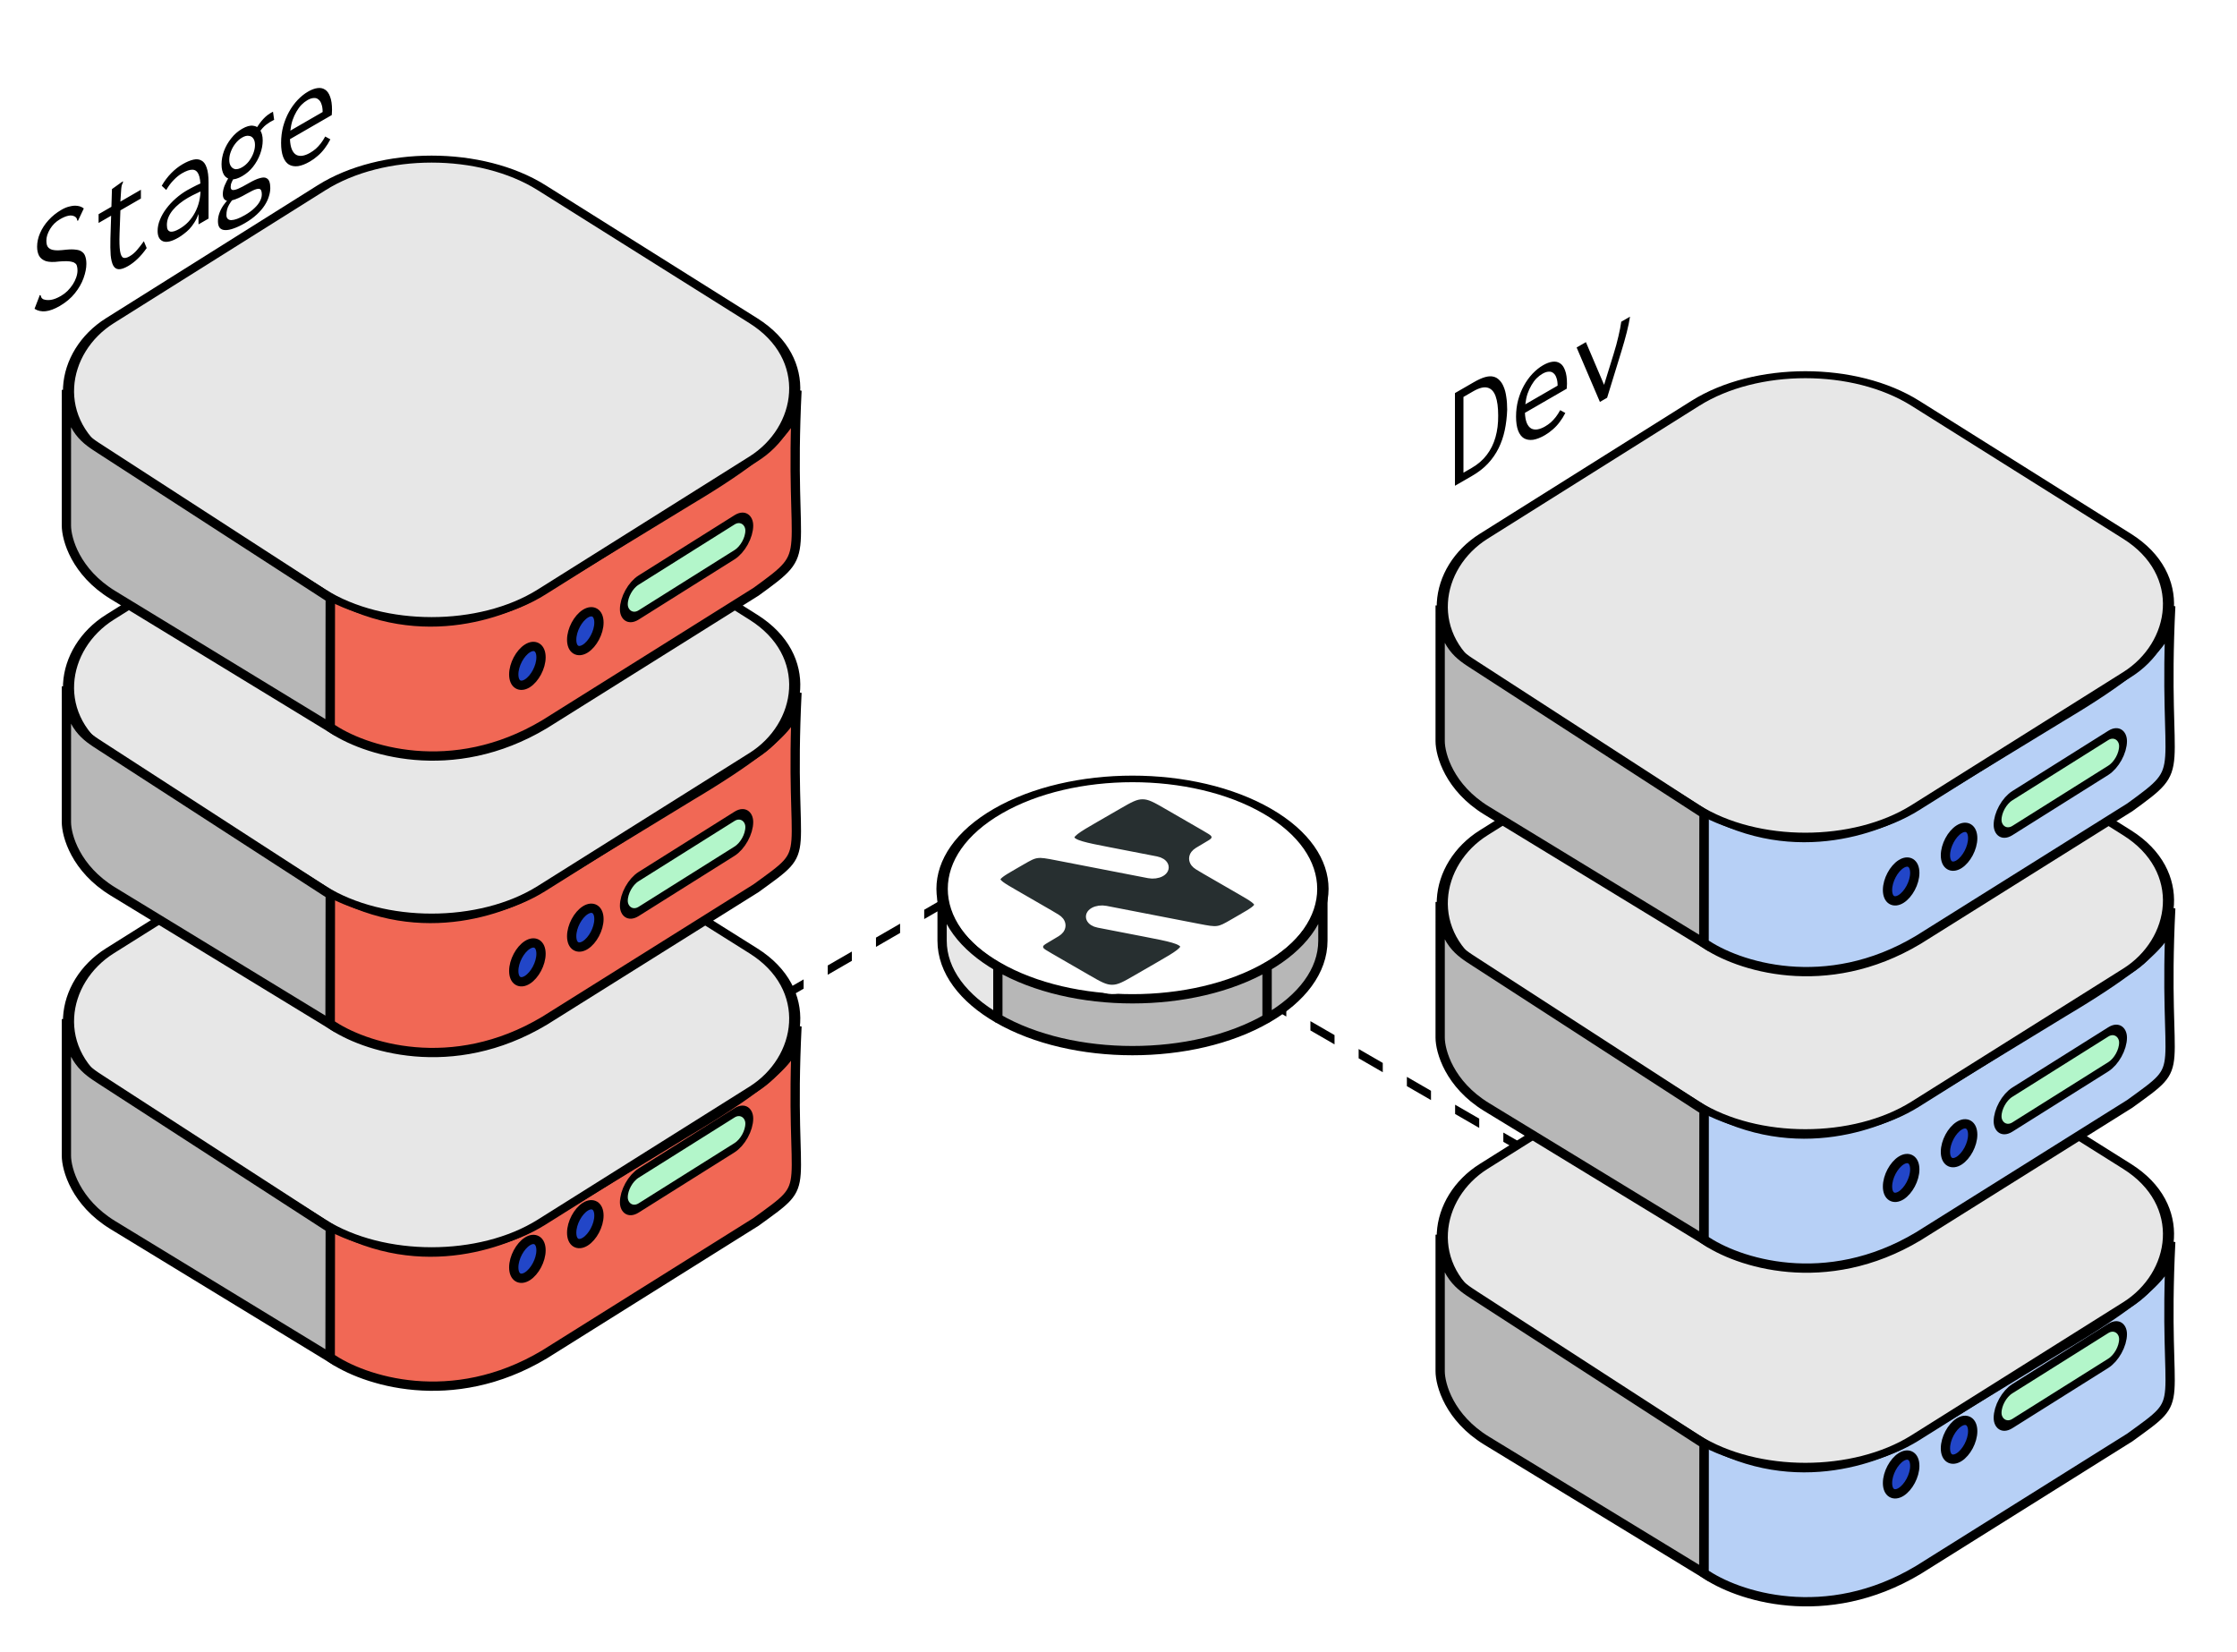 <svg width="241" height="178" viewBox="0 0 241 178" fill="none" xmlns="http://www.w3.org/2000/svg">
<path d="M6.423 32.969C5.859 33.294 5.351 33.481 4.898 33.529C4.455 33.571 4.062 33.483 3.721 33.265L4.219 31.969L4.275 31.793L4.372 31.801C4.39 31.865 4.413 31.937 4.441 32.017C4.469 32.086 4.533 32.155 4.635 32.225C4.875 32.321 5.152 32.347 5.466 32.305C5.79 32.257 6.155 32.115 6.561 31.881C6.82 31.731 7.055 31.553 7.268 31.345C7.489 31.121 7.679 30.889 7.836 30.649C8.002 30.393 8.127 30.139 8.21 29.889C8.302 29.622 8.349 29.371 8.349 29.137C8.349 28.955 8.33 28.801 8.293 28.673C8.265 28.539 8.205 28.441 8.113 28.377C8.03 28.297 7.914 28.241 7.767 28.209C7.619 28.166 7.429 28.142 7.198 28.137C6.968 28.131 6.69 28.142 6.367 28.169C5.767 28.249 5.291 28.235 4.94 28.129C4.598 28.006 4.353 27.811 4.206 27.545C4.067 27.273 3.998 26.95 3.998 26.577C3.998 26.086 4.104 25.598 4.316 25.113C4.529 24.617 4.829 24.155 5.217 23.729C5.614 23.286 6.085 22.907 6.63 22.593C6.944 22.411 7.245 22.291 7.531 22.233C7.827 22.158 8.099 22.139 8.349 22.177C8.607 22.209 8.834 22.302 9.028 22.457L8.487 23.601L8.404 23.777L8.321 23.761C8.312 23.681 8.293 23.606 8.265 23.537C8.238 23.467 8.173 23.398 8.071 23.329C7.85 23.211 7.614 23.182 7.365 23.241C7.115 23.289 6.82 23.411 6.478 23.609C6.247 23.742 6.039 23.899 5.854 24.081C5.679 24.257 5.526 24.451 5.397 24.665C5.268 24.878 5.166 25.097 5.092 25.321C5.028 25.529 4.995 25.729 4.995 25.921C4.995 26.102 5.014 26.257 5.051 26.385C5.088 26.513 5.152 26.619 5.245 26.705C5.337 26.79 5.462 26.857 5.619 26.905C5.785 26.947 5.988 26.969 6.229 26.969C6.478 26.963 6.778 26.939 7.129 26.897C7.554 26.854 7.905 26.854 8.182 26.897C8.469 26.923 8.69 27.003 8.847 27.137C9.014 27.254 9.129 27.422 9.194 27.641C9.268 27.854 9.305 28.115 9.305 28.425C9.305 28.883 9.203 29.395 9 29.961C8.806 30.51 8.496 31.051 8.071 31.585C7.647 32.118 7.097 32.579 6.423 32.969ZM13.794 28.665C13.388 28.899 13.055 29.011 12.796 29.001C12.538 28.99 12.339 28.859 12.201 28.609C12.062 28.347 11.97 27.974 11.924 27.489C11.887 26.998 11.877 26.395 11.896 25.681L12.062 20.369L13.101 19.625L13.24 19.529L13.254 19.633C13.208 19.734 13.166 19.833 13.129 19.929C13.101 20.019 13.078 20.161 13.06 20.353L12.935 22.233L12.977 22.497L12.88 25.193C12.852 26.019 12.87 26.638 12.935 27.049C13 27.449 13.115 27.686 13.281 27.761C13.448 27.825 13.669 27.777 13.947 27.617C14.251 27.441 14.519 27.217 14.75 26.945C14.99 26.667 15.24 26.347 15.498 25.985L15.803 26.721C15.489 27.169 15.166 27.553 14.833 27.873C14.501 28.193 14.154 28.457 13.794 28.665ZM10.621 23.073L15.18 20.441V21.385L10.621 24.017V23.073ZM19.226 25.593C18.505 26.009 17.951 26.142 17.563 25.993C17.175 25.833 16.981 25.459 16.981 24.873C16.981 24.478 17.064 24.078 17.23 23.673C17.397 23.257 17.623 22.859 17.91 22.481C18.205 22.086 18.547 21.718 18.935 21.377C19.323 21.035 19.734 20.739 20.168 20.489C20.325 20.398 20.482 20.313 20.639 20.233C20.805 20.137 20.976 20.049 21.152 19.969C21.337 19.873 21.526 19.785 21.72 19.705L21.748 20.569C21.581 20.633 21.41 20.71 21.235 20.801C21.069 20.875 20.902 20.955 20.736 21.041C20.57 21.126 20.408 21.214 20.251 21.305C19.919 21.497 19.614 21.705 19.337 21.929C19.06 22.153 18.819 22.387 18.616 22.633C18.413 22.878 18.256 23.134 18.145 23.401C18.034 23.667 17.979 23.945 17.979 24.233C17.979 24.457 18.011 24.63 18.076 24.753C18.15 24.859 18.247 24.926 18.367 24.953C18.487 24.969 18.625 24.953 18.782 24.905C18.949 24.851 19.129 24.769 19.323 24.657C19.683 24.449 20.002 24.201 20.279 23.913C20.565 23.609 20.805 23.273 21 22.905C21.203 22.531 21.355 22.129 21.457 21.697C21.558 21.265 21.609 20.809 21.609 20.329C21.609 19.603 21.535 19.081 21.387 18.761C21.24 18.441 21.018 18.281 20.722 18.281C20.436 18.275 20.067 18.403 19.614 18.665C19.309 18.841 19.009 19.083 18.713 19.393C18.418 19.691 18.15 20.049 17.91 20.465L17.424 20.009C17.72 19.497 18.062 19.043 18.45 18.649C18.838 18.254 19.249 17.931 19.683 17.681C20.099 17.441 20.477 17.281 20.819 17.201C21.161 17.121 21.452 17.15 21.692 17.289C21.942 17.411 22.131 17.665 22.26 18.049C22.399 18.427 22.468 18.963 22.468 19.657V23.545L21.387 24.169V23.049C21.267 23.385 21.12 23.689 20.944 23.961C20.778 24.227 20.598 24.465 20.404 24.673C20.21 24.87 20.011 25.043 19.808 25.193C19.605 25.353 19.411 25.486 19.226 25.593ZM26.376 24.041C25.932 24.297 25.53 24.486 25.17 24.609C24.819 24.737 24.514 24.795 24.256 24.785C24.006 24.779 23.812 24.699 23.674 24.545C23.544 24.385 23.48 24.145 23.48 23.825C23.48 23.526 23.535 23.227 23.646 22.929C23.757 22.63 23.9 22.355 24.076 22.105C24.26 21.838 24.459 21.606 24.671 21.409L25.087 21.457C24.921 21.67 24.787 21.865 24.685 22.041C24.584 22.217 24.51 22.393 24.464 22.569C24.417 22.755 24.394 22.955 24.394 23.169C24.394 23.35 24.441 23.483 24.533 23.569C24.625 23.665 24.755 23.713 24.921 23.713C25.096 23.707 25.304 23.662 25.544 23.577C25.794 23.486 26.076 23.35 26.39 23.169C26.814 22.923 27.156 22.673 27.415 22.417C27.683 22.166 27.881 21.913 28.011 21.657C28.14 21.411 28.205 21.177 28.205 20.953C28.205 20.718 28.168 20.547 28.094 20.441C28.02 20.334 27.868 20.31 27.637 20.369C27.406 20.427 27.055 20.593 26.584 20.865C26.26 21.051 25.965 21.206 25.697 21.329C25.429 21.451 25.189 21.537 24.976 21.585C24.764 21.633 24.584 21.646 24.436 21.625C24.297 21.587 24.191 21.51 24.117 21.393C24.043 21.275 24.006 21.11 24.006 20.897C24.006 20.619 24.071 20.315 24.2 19.985C24.339 19.649 24.524 19.297 24.755 18.929L25.226 19.089C25.133 19.259 25.059 19.409 25.004 19.537C24.948 19.654 24.907 19.763 24.879 19.865C24.861 19.95 24.852 20.041 24.852 20.137C24.852 20.307 24.907 20.414 25.018 20.457C25.138 20.494 25.341 20.457 25.628 20.345C25.914 20.222 26.302 20.019 26.791 19.737C27.281 19.454 27.678 19.273 27.983 19.193C28.288 19.102 28.519 19.097 28.676 19.177C28.842 19.251 28.958 19.382 29.022 19.569C29.087 19.755 29.119 19.982 29.119 20.249C29.119 20.537 29.069 20.838 28.967 21.153C28.875 21.473 28.722 21.795 28.51 22.121C28.297 22.457 28.015 22.785 27.664 23.105C27.313 23.435 26.884 23.747 26.376 24.041ZM26.085 18.977C25.632 19.238 25.239 19.353 24.907 19.321C24.574 19.278 24.316 19.118 24.131 18.841C23.956 18.547 23.868 18.166 23.868 17.697C23.868 17.227 23.956 16.75 24.131 16.265C24.316 15.774 24.574 15.321 24.907 14.905C25.239 14.478 25.632 14.134 26.085 13.873C26.547 13.606 26.939 13.497 27.263 13.545C27.595 13.577 27.849 13.734 28.025 14.017C28.209 14.294 28.302 14.667 28.302 15.137C28.302 15.606 28.209 16.091 28.025 16.593C27.849 17.078 27.595 17.534 27.263 17.961C26.939 18.371 26.547 18.71 26.085 18.977ZM26.085 18.017C26.353 17.862 26.588 17.657 26.791 17.401C27.004 17.129 27.17 16.835 27.29 16.521C27.41 16.206 27.47 15.905 27.47 15.617C27.47 15.318 27.41 15.086 27.29 14.921C27.17 14.745 27.004 14.649 26.791 14.633C26.588 14.601 26.353 14.662 26.085 14.817C25.817 14.971 25.577 15.185 25.364 15.457C25.161 15.713 24.999 15.998 24.879 16.313C24.759 16.617 24.699 16.918 24.699 17.217C24.699 17.505 24.759 17.737 24.879 17.913C24.999 18.089 25.161 18.193 25.364 18.225C25.577 18.241 25.817 18.171 26.085 18.017ZM27.928 14.265L27.54 13.961C27.808 13.497 28.085 13.113 28.371 12.809C28.667 12.489 29.013 12.23 29.41 12.033L29.535 12.905C29.23 13.049 28.944 13.225 28.676 13.433C28.408 13.641 28.159 13.918 27.928 14.265ZM33.373 17.409C32.911 17.675 32.491 17.838 32.112 17.897C31.734 17.945 31.406 17.889 31.128 17.729C30.861 17.563 30.653 17.289 30.505 16.905C30.357 16.51 30.283 16.009 30.283 15.401C30.283 14.782 30.357 14.19 30.505 13.625C30.662 13.054 30.87 12.534 31.128 12.065C31.396 11.579 31.706 11.15 32.057 10.777C32.417 10.398 32.796 10.094 33.193 9.865C33.553 9.657 33.891 9.531 34.205 9.489C34.519 9.446 34.791 9.502 35.022 9.657C35.253 9.801 35.433 10.054 35.563 10.417C35.701 10.774 35.77 11.251 35.77 11.849C35.77 11.934 35.766 12.027 35.757 12.129C35.757 12.214 35.752 12.302 35.743 12.393L31.239 14.993C31.258 15.451 31.327 15.822 31.447 16.105C31.567 16.377 31.724 16.569 31.918 16.681C32.112 16.782 32.334 16.814 32.583 16.777C32.842 16.734 33.115 16.63 33.401 16.465C33.623 16.337 33.831 16.19 34.025 16.025C34.218 15.849 34.399 15.654 34.565 15.441C34.74 15.211 34.897 14.966 35.036 14.705L35.59 15.009C35.415 15.355 35.212 15.681 34.981 15.985C34.759 16.283 34.514 16.547 34.246 16.777C33.978 17.017 33.687 17.227 33.373 17.409ZM31.281 14.073L34.759 12.065C34.759 11.723 34.717 11.443 34.634 11.225C34.56 10.99 34.449 10.819 34.302 10.713C34.163 10.59 33.992 10.539 33.789 10.561C33.595 10.566 33.373 10.641 33.124 10.785C32.902 10.913 32.69 11.078 32.486 11.281C32.292 11.478 32.112 11.721 31.946 12.009C31.78 12.286 31.637 12.598 31.517 12.945C31.406 13.286 31.327 13.662 31.281 14.073Z" fill="black"/>
<path d="M156.748 52.327V42.343L158.757 41.183C159.256 40.895 159.677 40.706 160.018 40.615C160.36 40.525 160.651 40.511 160.891 40.575C161.131 40.629 161.344 40.751 161.529 40.943C161.723 41.13 161.88 41.375 162 41.679C162.129 41.978 162.222 42.335 162.277 42.751C162.342 43.151 162.374 43.612 162.374 44.135C162.346 44.919 162.258 45.658 162.111 46.351C161.963 47.044 161.741 47.69 161.446 48.287C161.15 48.885 160.767 49.437 160.295 49.943C159.834 50.434 159.265 50.874 158.591 51.263L156.748 52.327ZM157.663 50.919L158.55 50.407C159.215 50.023 159.755 49.556 160.171 49.007C160.596 48.453 160.91 47.818 161.113 47.103C161.316 46.389 161.413 45.607 161.404 44.759C161.404 43.885 161.312 43.191 161.127 42.679C160.942 42.167 160.651 41.861 160.254 41.759C159.866 41.653 159.349 41.786 158.702 42.159L157.663 42.759V50.919ZM166.42 46.887C165.958 47.154 165.538 47.316 165.159 47.375C164.78 47.423 164.452 47.367 164.175 47.207C163.907 47.042 163.7 46.767 163.552 46.383C163.404 45.989 163.33 45.487 163.33 44.879C163.33 44.261 163.404 43.669 163.552 43.103C163.709 42.532 163.917 42.013 164.175 41.543C164.443 41.058 164.753 40.629 165.104 40.255C165.464 39.877 165.843 39.572 166.24 39.343C166.6 39.135 166.937 39.01 167.251 38.967C167.565 38.925 167.838 38.98 168.069 39.135C168.3 39.279 168.48 39.532 168.609 39.895C168.748 40.252 168.817 40.73 168.817 41.327C168.817 41.413 168.813 41.506 168.803 41.607C168.803 41.693 168.799 41.781 168.789 41.871L164.286 44.471C164.305 44.93 164.374 45.3 164.494 45.583C164.614 45.855 164.771 46.047 164.965 46.159C165.159 46.261 165.381 46.292 165.63 46.255C165.889 46.212 166.161 46.108 166.448 45.943C166.669 45.815 166.877 45.669 167.071 45.503C167.265 45.327 167.445 45.133 167.612 44.919C167.787 44.69 167.944 44.444 168.083 44.183L168.637 44.487C168.462 44.834 168.258 45.159 168.027 45.463C167.806 45.762 167.561 46.026 167.293 46.255C167.025 46.495 166.734 46.706 166.42 46.887ZM164.328 43.551L167.806 41.543C167.806 41.202 167.764 40.922 167.681 40.703C167.607 40.468 167.496 40.298 167.348 40.191C167.21 40.069 167.039 40.018 166.836 40.039C166.642 40.044 166.42 40.119 166.171 40.263C165.949 40.391 165.736 40.556 165.533 40.759C165.339 40.956 165.159 41.199 164.993 41.487C164.827 41.764 164.683 42.077 164.563 42.423C164.452 42.764 164.374 43.141 164.328 43.551ZM172.364 43.295L169.856 37.431L170.854 36.855L172.905 41.671L172.711 41.783L173.833 38.159C174.055 37.444 174.23 36.799 174.36 36.223C174.498 35.642 174.6 35.119 174.665 34.655L175.607 34.111C175.533 34.602 175.417 35.159 175.26 35.783C175.103 36.407 174.909 37.095 174.678 37.847L173.14 42.847L172.364 43.295Z" fill="black"/>
<g filter="url(#filter0_d_3086_1848)">
<line y1="-0.5" x2="60" y2="-0.5" transform="matrix(0.866 -0.5 0 1 58 119)" stroke="black" stroke-dasharray="3 3"/>
</g>
<g filter="url(#filter1_d_3086_1848)">
<line y1="-0.5" x2="82" y2="-0.5" transform="matrix(0.866 0.5 0 1 110 89)" stroke="black" stroke-dasharray="3 3"/>
</g>
<g filter="url(#filter2_d_3086_1848)">
<circle cx="16.748" cy="16.748" r="16.748" transform="matrix(0.866 0.5 -0.866 0.5 122.008 75)" fill="white" stroke="black" stroke-linejoin="bevel"/>
<path d="M101.496 91.748C101.496 95.018 103.792 97.979 107.504 100.122V105.705C103.792 103.562 101.496 100.601 101.496 97.331V91.748Z" fill="#E7E7E7" stroke="black" stroke-linejoin="bevel"/>
<path d="M107.502 100.122C115.512 104.747 128.5 104.747 136.51 100.122V105.705C128.5 110.33 115.512 110.33 107.502 105.705V100.122Z" fill="#B7B7B7" stroke="black" stroke-linejoin="bevel"/>
<path d="M142.52 91.748C142.52 95.018 140.224 97.979 136.512 100.122V105.705C140.224 103.562 142.52 100.601 142.52 97.331V91.748Z" fill="#B7B7B7" stroke="black" stroke-linejoin="bevel"/>
<path d="M129.815 87.335C130.427 86.981 130.733 86.805 130.877 86.608C131.077 86.332 131.074 86.021 130.868 85.744C130.721 85.546 130.412 85.368 129.793 85.01L129.793 85.01L125.812 82.712C124.53 81.972 123.889 81.602 123.097 81.599C122.305 81.597 121.671 81.963 120.403 82.695L117.965 84.102C116.011 85.23 115.034 85.794 115.286 86.395C115.538 86.995 116.859 87.252 119.502 87.764L124.551 88.744C125.432 88.915 125.702 89.56 125.051 89.936C124.72 90.127 124.229 90.193 123.781 90.106L113.888 88.186L113.888 88.186C112.797 87.974 112.251 87.868 111.724 87.939C111.197 88.01 110.793 88.243 109.986 88.709L109.181 89.173C107.914 89.905 107.28 90.271 107.284 90.729C107.288 91.186 107.929 91.556 109.211 92.296L113.063 94.52C113.682 94.877 113.991 95.056 114.138 95.254C114.344 95.53 114.347 95.842 114.146 96.117C114.003 96.314 113.697 96.491 113.085 96.844C112.473 97.198 112.167 97.374 112.024 97.571C111.823 97.847 111.826 98.158 112.032 98.435C112.179 98.632 112.488 98.811 113.107 99.168L117.088 101.467C118.37 102.207 119.011 102.577 119.803 102.58C120.596 102.582 121.23 102.216 122.498 101.484L122.498 101.484L124.935 100.077C126.889 98.949 127.866 98.384 127.614 97.784C127.362 97.183 126.041 96.927 123.398 96.414L118.35 95.435C117.469 95.264 117.198 94.619 117.85 94.243C118.18 94.052 118.672 93.986 119.119 94.073L129.012 95.993C130.104 96.204 130.649 96.31 131.176 96.24C131.703 96.169 132.107 95.936 132.914 95.47L132.914 95.47L133.719 95.005C134.987 94.273 135.621 93.907 135.616 93.45C135.612 92.993 134.971 92.623 133.689 91.882L129.837 89.659C129.219 89.301 128.909 89.123 128.762 88.925C128.556 88.648 128.553 88.337 128.754 88.061C128.897 87.865 129.203 87.688 129.815 87.335Z" fill="#272F30"/>
<path d="M129.815 87.335C130.427 86.981 130.733 86.805 130.877 86.608C131.077 86.332 131.074 86.021 130.868 85.744C130.721 85.546 130.412 85.368 129.793 85.01L129.793 85.01L125.812 82.712C124.53 81.972 123.889 81.602 123.097 81.599C122.305 81.597 121.671 81.963 120.403 82.695L117.965 84.102C116.011 85.23 115.034 85.794 115.286 86.395C115.538 86.995 116.859 87.252 119.502 87.764L124.551 88.744C125.432 88.915 125.702 89.56 125.051 89.936C124.72 90.127 124.229 90.193 123.781 90.106L113.888 88.186L113.888 88.186C112.797 87.974 112.251 87.868 111.724 87.939C111.197 88.01 110.793 88.243 109.986 88.709L109.181 89.173C107.914 89.905 107.28 90.271 107.284 90.729C107.288 91.186 107.929 91.556 109.211 92.296L113.063 94.52C113.682 94.877 113.991 95.056 114.138 95.254C114.344 95.53 114.347 95.842 114.146 96.117C114.003 96.314 113.697 96.491 113.085 96.844C112.473 97.198 112.167 97.374 112.024 97.571C111.823 97.847 111.826 98.158 112.032 98.435C112.179 98.632 112.488 98.811 113.107 99.168L117.088 101.467C118.37 102.207 119.011 102.577 119.803 102.58C120.596 102.582 121.23 102.216 122.498 101.484L122.498 101.484L124.935 100.077C126.889 98.949 127.866 98.384 127.614 97.784C127.362 97.183 126.041 96.927 123.398 96.414L118.35 95.435C117.469 95.264 117.198 94.619 117.85 94.243C118.18 94.052 118.672 93.986 119.119 94.073L129.012 95.993C130.104 96.204 130.649 96.31 131.176 96.24C131.703 96.169 132.107 95.936 132.914 95.47L132.914 95.47L133.719 95.005C134.987 94.273 135.621 93.907 135.616 93.45C135.612 92.993 134.971 92.623 133.689 91.882L129.837 89.659C129.219 89.301 128.909 89.123 128.762 88.925C128.556 88.648 128.553 88.337 128.754 88.061C128.897 87.865 129.203 87.688 129.815 87.335Z" stroke="white"/>
</g>
<g filter="url(#filter3_d_3086_1848)">
<path d="M74.276 117.767C88.008 109.612 85.237 108.253 85.861 106.554C84.925 125.582 88.008 122.863 81.454 127.62L58.672 141.891C48.685 147.871 39.115 144.722 35.578 142.23V127.96C45.565 133.668 55.135 129.659 58.672 127.28L74.276 117.767Z" fill="#F16855"/>
<path d="M74.276 117.767C88.008 109.612 85.237 108.253 85.861 106.554C84.925 125.582 88.008 122.863 81.454 127.62L58.672 141.891C48.685 147.871 39.115 144.722 35.578 142.23V127.96C45.565 133.668 55.135 129.659 58.672 127.28L74.276 117.767Z" stroke="black"/>
</g>
<g filter="url(#filter4_d_3086_1848)">
<rect width="54.923" height="54.923" rx="14" transform="matrix(0.847 0.532 -0.847 0.532 46.5 76.654)" fill="#E7E7E7"/>
<rect width="54.923" height="54.923" rx="14" transform="matrix(0.847 0.532 -0.847 0.532 46.5 76.654)" stroke="black" stroke-linejoin="bevel"/>
</g>
<path d="M64.526 130.944C64.526 132.011 63.844 133.251 63.058 133.745C62.271 134.24 61.589 133.857 61.589 132.79C61.589 131.723 62.271 130.483 63.058 129.989C63.844 129.494 64.526 129.877 64.526 130.944Z" fill="#2246C8" stroke="black"/>
<path d="M58.286 134.682C58.286 135.749 57.604 136.989 56.818 137.483C56.031 137.978 55.349 137.595 55.349 136.528C55.349 135.461 56.031 134.221 56.818 133.726C57.604 133.232 58.286 133.614 58.286 134.682Z" fill="#2246C8" stroke="black"/>
<rect x="0.423" y="0.234" width="15.956" height="3.757" rx="1.878" transform="matrix(0.847 -0.532 0 1 66.85 127.356)" fill="#B3F6CA" stroke="black"/>
<g filter="url(#filter5_d_3086_1848)">
<path d="M10.898 112.33L35.577 128.3L35.554 142.23L12.148 127.96C8.153 125.513 7.154 121.957 7.154 120.485L7.154 105.776C7.444 110.193 9.337 111.311 10.898 112.33Z" fill="#B7B7B7"/>
<path d="M10.898 112.33L35.577 128.3L35.554 142.23L12.148 127.96C8.153 125.513 7.154 121.957 7.154 120.485L7.154 105.776C7.444 110.193 9.337 111.311 10.898 112.33Z" stroke="black"/>
</g>
<path d="M74.276 85.827C88.008 77.672 85.237 76.313 85.861 74.614C84.925 93.642 88.008 90.923 81.454 95.68L58.672 109.951C48.685 115.931 39.115 112.782 35.578 110.291V96.02C45.565 101.728 55.135 97.719 58.672 95.341L74.276 85.827Z" fill="#F16855" stroke="black"/>
<rect width="54.923" height="54.923" rx="14" transform="matrix(0.847 0.532 -0.847 0.532 46.5 44.715)" fill="#E7E7E7" stroke="black" stroke-linejoin="bevel"/>
<path d="M64.526 99.004C64.526 100.072 63.844 101.311 63.058 101.806C62.271 102.3 61.589 101.918 61.589 100.851C61.589 99.783 62.271 98.543 63.058 98.049C63.844 97.555 64.526 97.937 64.526 99.004Z" fill="#2246C8" stroke="black"/>
<path d="M58.286 102.743C58.286 103.81 57.604 105.05 56.818 105.544C56.031 106.039 55.349 105.656 55.349 104.589C55.349 103.522 56.031 102.282 56.818 101.787C57.604 101.293 58.286 101.675 58.286 102.743Z" fill="#2246C8" stroke="black"/>
<rect x="0.423" y="0.234" width="15.956" height="3.757" rx="1.878" transform="matrix(0.847 -0.532 0 1 66.85 95.416)" fill="#B3F6CA" stroke="black"/>
<path d="M10.898 80.391L35.577 96.36L35.554 110.291L12.148 96.02C8.153 93.574 7.154 90.018 7.154 88.545L7.155 73.935C7.444 78.352 9.337 79.371 10.898 80.391Z" fill="#B7B7B7" stroke="black"/>
<path d="M74.276 53.889C88.008 45.734 85.237 43.766 85.861 42.067C84.925 61.095 88.008 58.986 81.454 63.742L58.672 78.013C48.685 83.993 39.115 80.844 35.578 78.353V64.082C45.565 69.79 55.135 65.781 58.672 63.403L74.276 53.889Z" fill="#F16855" stroke="black"/>
<rect width="54.923" height="54.923" rx="14" transform="matrix(0.847 0.532 -0.847 0.532 46.5 12.776)" fill="#E7E7E7" stroke="black" stroke-linejoin="bevel"/>
<path d="M64.526 67.066C64.526 68.134 63.844 69.374 63.058 69.868C62.271 70.362 61.589 69.98 61.589 68.913C61.589 67.845 62.271 66.606 63.058 66.111C63.844 65.617 64.526 65.999 64.526 67.066Z" fill="#2246C8" stroke="black"/>
<path d="M58.286 70.804C58.286 71.871 57.604 73.111 56.818 73.606C56.031 74.1 55.349 73.718 55.349 72.65C55.349 71.583 56.031 70.343 56.818 69.849C57.604 69.354 58.286 69.737 58.286 70.804Z" fill="#2246C8" stroke="black"/>
<rect x="0.423" y="0.234" width="15.956" height="3.757" rx="1.878" transform="matrix(0.847 -0.532 0 1 66.85 63.478)" fill="#B3F6CA" stroke="black"/>
<path d="M10.898 48.452L35.577 64.422L35.554 78.352L12.148 64.082C8.153 61.636 7.154 58.079 7.154 56.607L7.155 41.997C7.444 46.414 9.337 47.433 10.898 48.452Z" fill="#B7B7B7" stroke="black"/>
<g filter="url(#filter6_d_3086_1848)">
<path d="M222.276 140.99C236.008 132.836 233.237 131.477 233.861 129.778C232.925 148.805 236.008 146.087 229.454 150.844L206.672 165.114C196.686 171.094 187.115 167.946 183.578 165.454V151.184C193.565 156.892 203.135 152.882 206.672 150.504L222.276 140.99Z" fill="#B7D0F6"/>
<path d="M222.276 140.99C236.008 132.836 233.237 131.477 233.861 129.778C232.925 148.805 236.008 146.087 229.454 150.844L206.672 165.114C196.686 171.094 187.115 167.946 183.578 165.454V151.184C193.565 156.892 203.135 152.882 206.672 150.504L222.276 140.99Z" stroke="black"/>
</g>
<g filter="url(#filter7_d_3086_1848)">
<rect width="54.923" height="54.923" rx="14" transform="matrix(0.847 0.532 -0.847 0.532 194.5 99.877)" fill="#E7E7E7"/>
<rect width="54.923" height="54.923" rx="14" transform="matrix(0.847 0.532 -0.847 0.532 194.5 99.877)" stroke="black" stroke-linejoin="bevel"/>
</g>
<path d="M212.526 154.167C212.526 155.235 211.844 156.475 211.058 156.969C210.271 157.463 209.589 157.081 209.589 156.014C209.589 154.946 210.271 153.707 211.058 153.212C211.844 152.718 212.526 153.1 212.526 154.167Z" fill="#2246C8" stroke="black"/>
<path d="M206.286 157.905C206.286 158.973 205.604 160.212 204.818 160.707C204.031 161.201 203.349 160.819 203.349 159.751C203.349 158.684 204.031 157.444 204.818 156.95C205.604 156.456 206.286 156.838 206.286 157.905Z" fill="#2246C8" stroke="black"/>
<rect x="0.423" y="0.234" width="15.956" height="3.757" rx="1.878" transform="matrix(0.847 -0.532 0 1 214.85 150.579)" fill="#B3F6CA" stroke="black"/>
<g filter="url(#filter8_d_3086_1848)">
<path d="M158.898 135.554L183.577 151.523L183.554 165.454L160.148 151.183C156.153 148.737 155.154 145.181 155.154 143.708L155.154 129C155.444 133.417 157.337 134.534 158.898 135.554Z" fill="#B7B7B7"/>
<path d="M158.898 135.554L183.577 151.523L183.554 165.454L160.148 151.183C156.153 148.737 155.154 145.181 155.154 143.708L155.154 129C155.444 133.417 157.337 134.534 158.898 135.554Z" stroke="black"/>
</g>
<path d="M222.276 109.05C236.008 100.896 233.237 99.537 233.861 97.838C232.925 116.865 236.008 114.147 229.454 118.904L206.672 133.174C196.686 139.154 187.115 136.006 183.578 133.514V119.244C193.565 124.952 203.135 120.943 206.672 118.564L222.276 109.05Z" fill="#B7D0F6" stroke="black"/>
<rect width="54.923" height="54.923" rx="14" transform="matrix(0.847 0.532 -0.847 0.532 194.5 67.939)" fill="#E7E7E7" stroke="black" stroke-linejoin="bevel"/>
<path d="M212.526 122.228C212.526 123.295 211.844 124.535 211.058 125.03C210.271 125.524 209.589 125.142 209.589 124.074C209.589 123.007 210.271 121.767 211.058 121.273C211.844 120.778 212.526 121.161 212.526 122.228Z" fill="#2246C8" stroke="black"/>
<path d="M206.286 125.966C206.286 127.034 205.604 128.273 204.818 128.768C204.031 129.262 203.349 128.88 203.349 127.813C203.349 126.745 204.031 125.505 204.818 125.011C205.604 124.517 206.286 124.899 206.286 125.966Z" fill="#2246C8" stroke="black"/>
<rect x="0.423" y="0.234" width="15.956" height="3.757" rx="1.878" transform="matrix(0.847 -0.532 0 1 214.85 118.639)" fill="#B3F6CA" stroke="black"/>
<path d="M158.898 103.614L183.577 119.584L183.554 133.515L160.148 119.244C156.153 116.798 155.154 113.241 155.154 111.769L155.155 97.159C155.444 101.576 157.337 102.595 158.898 103.614Z" fill="#B7B7B7" stroke="black"/>
<path d="M222.276 77.112C236.008 68.958 233.237 66.99 233.861 65.291C232.925 84.318 236.008 82.209 229.454 86.966L206.672 101.236C196.686 107.216 187.115 104.068 183.578 101.576V87.306C193.565 93.014 203.135 89.005 206.672 86.626L222.276 77.112Z" fill="#B7D0F6" stroke="black"/>
<rect width="54.923" height="54.923" rx="14" transform="matrix(0.847 0.532 -0.847 0.532 194.5 36)" fill="#E7E7E7" stroke="black" stroke-linejoin="bevel"/>
<path d="M212.526 90.29C212.526 91.357 211.844 92.597 211.058 93.092C210.271 93.586 209.589 93.204 209.589 92.136C209.589 91.069 210.271 89.829 211.058 89.335C211.844 88.84 212.526 89.223 212.526 90.29Z" fill="#2246C8" stroke="black"/>
<path d="M206.286 94.028C206.286 95.095 205.604 96.335 204.818 96.829C204.031 97.324 203.349 96.941 203.349 95.874C203.349 94.807 204.031 93.567 204.818 93.073C205.604 92.578 206.286 92.961 206.286 94.028Z" fill="#2246C8" stroke="black"/>
<rect x="0.423" y="0.234" width="15.956" height="3.757" rx="1.878" transform="matrix(0.847 -0.532 0 1 214.85 86.701)" fill="#B3F6CA" stroke="black"/>
<path d="M158.898 71.676L183.577 87.645L183.554 101.576L160.148 87.305C156.153 84.859 155.154 81.303 155.154 79.831L155.155 65.22C155.444 69.637 157.337 70.657 158.898 71.676Z" fill="#B7B7B7" stroke="black"/>
<defs>
<filter id="filter0_d_3086_1848" x="54" y="88" width="59.961" height="39" filterUnits="userSpaceOnUse" color-interpolation-filters="sRGB">
<feFlood flood-opacity="0" result="BackgroundImageFix"/>
<feColorMatrix in="SourceAlpha" type="matrix" values="0 0 0 0 0 0 0 0 0 0 0 0 0 0 0 0 0 0 127 0" result="hardAlpha"/>
<feOffset dy="4"/>
<feGaussianBlur stdDeviation="2"/>
<feComposite in2="hardAlpha" operator="out"/>
<feColorMatrix type="matrix" values="0 0 0 0 0 0 0 0 0 0 0 0 0 0 0 0 0 0 0.25 0"/>
<feBlend mode="normal" in2="BackgroundImageFix" result="effect1_dropShadow_3086_1848"/>
<feBlend mode="normal" in="SourceGraphic" in2="effect1_dropShadow_3086_1848" result="shape"/>
</filter>
<filter id="filter1_d_3086_1848" x="106" y="88" width="79.014" height="50" filterUnits="userSpaceOnUse" color-interpolation-filters="sRGB">
<feFlood flood-opacity="0" result="BackgroundImageFix"/>
<feColorMatrix in="SourceAlpha" type="matrix" values="0 0 0 0 0 0 0 0 0 0 0 0 0 0 0 0 0 0 127 0" result="hardAlpha"/>
<feOffset dy="4"/>
<feGaussianBlur stdDeviation="2"/>
<feComposite in2="hardAlpha" operator="out"/>
<feColorMatrix type="matrix" values="0 0 0 0 0 0 0 0 0 0 0 0 0 0 0 0 0 0 0.25 0"/>
<feBlend mode="normal" in2="BackgroundImageFix" result="effect1_dropShadow_3086_1848"/>
<feBlend mode="normal" in="SourceGraphic" in2="effect1_dropShadow_3086_1848" result="shape"/>
</filter>
<filter id="filter2_d_3086_1848" x="96.883" y="79.552" width="50.25" height="38.122" filterUnits="userSpaceOnUse" color-interpolation-filters="sRGB">
<feFlood flood-opacity="0" result="BackgroundImageFix"/>
<feColorMatrix in="SourceAlpha" type="matrix" values="0 0 0 0 0 0 0 0 0 0 0 0 0 0 0 0 0 0 127 0" result="hardAlpha"/>
<feOffset dy="4"/>
<feGaussianBlur stdDeviation="2"/>
<feComposite in2="hardAlpha" operator="out"/>
<feColorMatrix type="matrix" values="0 0 0 0 0 0 0 0 0 0 0 0 0 0 0 0 0 0 0.25 0"/>
<feBlend mode="normal" in2="BackgroundImageFix" result="effect1_dropShadow_3086_1848"/>
<feBlend mode="normal" in="SourceGraphic" in2="effect1_dropShadow_3086_1848" result="shape"/>
</filter>
<filter id="filter3_d_3086_1848" x="31.078" y="106.382" width="59.283" height="47.438" filterUnits="userSpaceOnUse" color-interpolation-filters="sRGB">
<feFlood flood-opacity="0" result="BackgroundImageFix"/>
<feColorMatrix in="SourceAlpha" type="matrix" values="0 0 0 0 0 0 0 0 0 0 0 0 0 0 0 0 0 0 127 0" result="hardAlpha"/>
<feOffset dy="4"/>
<feGaussianBlur stdDeviation="2"/>
<feComposite in2="hardAlpha" operator="out"/>
<feColorMatrix type="matrix" values="0 0 0 0 0 0 0 0 0 0 0 0 0 0 0 0 0 0 0.25 0"/>
<feBlend mode="normal" in2="BackgroundImageFix" result="effect1_dropShadow_3086_1848"/>
<feBlend mode="normal" in="SourceGraphic" in2="effect1_dropShadow_3086_1848" result="shape"/>
</filter>
<filter id="filter4_d_3086_1848" x="2.344" y="80.642" width="88.312" height="58.482" filterUnits="userSpaceOnUse" color-interpolation-filters="sRGB">
<feFlood flood-opacity="0" result="BackgroundImageFix"/>
<feColorMatrix in="SourceAlpha" type="matrix" values="0 0 0 0 0 0 0 0 0 0 0 0 0 0 0 0 0 0 127 0" result="hardAlpha"/>
<feOffset dy="4"/>
<feGaussianBlur stdDeviation="2"/>
<feComposite in2="hardAlpha" operator="out"/>
<feColorMatrix type="matrix" values="0 0 0 0 0 0 0 0 0 0 0 0 0 0 0 0 0 0 0.25 0"/>
<feBlend mode="normal" in2="BackgroundImageFix" result="effect1_dropShadow_3086_1848"/>
<feBlend mode="normal" in="SourceGraphic" in2="effect1_dropShadow_3086_1848" result="shape"/>
</filter>
<filter id="filter5_d_3086_1848" x="2.654" y="105.744" width="37.424" height="45.376" filterUnits="userSpaceOnUse" color-interpolation-filters="sRGB">
<feFlood flood-opacity="0" result="BackgroundImageFix"/>
<feColorMatrix in="SourceAlpha" type="matrix" values="0 0 0 0 0 0 0 0 0 0 0 0 0 0 0 0 0 0 127 0" result="hardAlpha"/>
<feOffset dy="4"/>
<feGaussianBlur stdDeviation="2"/>
<feComposite in2="hardAlpha" operator="out"/>
<feColorMatrix type="matrix" values="0 0 0 0 0 0 0 0 0 0 0 0 0 0 0 0 0 0 0.25 0"/>
<feBlend mode="normal" in2="BackgroundImageFix" result="effect1_dropShadow_3086_1848"/>
<feBlend mode="normal" in="SourceGraphic" in2="effect1_dropShadow_3086_1848" result="shape"/>
</filter>
<filter id="filter6_d_3086_1848" x="179.078" y="129.605" width="59.283" height="47.438" filterUnits="userSpaceOnUse" color-interpolation-filters="sRGB">
<feFlood flood-opacity="0" result="BackgroundImageFix"/>
<feColorMatrix in="SourceAlpha" type="matrix" values="0 0 0 0 0 0 0 0 0 0 0 0 0 0 0 0 0 0 127 0" result="hardAlpha"/>
<feOffset dy="4"/>
<feGaussianBlur stdDeviation="2"/>
<feComposite in2="hardAlpha" operator="out"/>
<feColorMatrix type="matrix" values="0 0 0 0 0 0 0 0 0 0 0 0 0 0 0 0 0 0 0.25 0"/>
<feBlend mode="normal" in2="BackgroundImageFix" result="effect1_dropShadow_3086_1848"/>
<feBlend mode="normal" in="SourceGraphic" in2="effect1_dropShadow_3086_1848" result="shape"/>
</filter>
<filter id="filter7_d_3086_1848" x="150.344" y="103.866" width="88.312" height="58.482" filterUnits="userSpaceOnUse" color-interpolation-filters="sRGB">
<feFlood flood-opacity="0" result="BackgroundImageFix"/>
<feColorMatrix in="SourceAlpha" type="matrix" values="0 0 0 0 0 0 0 0 0 0 0 0 0 0 0 0 0 0 127 0" result="hardAlpha"/>
<feOffset dy="4"/>
<feGaussianBlur stdDeviation="2"/>
<feComposite in2="hardAlpha" operator="out"/>
<feColorMatrix type="matrix" values="0 0 0 0 0 0 0 0 0 0 0 0 0 0 0 0 0 0 0.25 0"/>
<feBlend mode="normal" in2="BackgroundImageFix" result="effect1_dropShadow_3086_1848"/>
<feBlend mode="normal" in="SourceGraphic" in2="effect1_dropShadow_3086_1848" result="shape"/>
</filter>
<filter id="filter8_d_3086_1848" x="150.654" y="128.967" width="37.424" height="45.376" filterUnits="userSpaceOnUse" color-interpolation-filters="sRGB">
<feFlood flood-opacity="0" result="BackgroundImageFix"/>
<feColorMatrix in="SourceAlpha" type="matrix" values="0 0 0 0 0 0 0 0 0 0 0 0 0 0 0 0 0 0 127 0" result="hardAlpha"/>
<feOffset dy="4"/>
<feGaussianBlur stdDeviation="2"/>
<feComposite in2="hardAlpha" operator="out"/>
<feColorMatrix type="matrix" values="0 0 0 0 0 0 0 0 0 0 0 0 0 0 0 0 0 0 0.25 0"/>
<feBlend mode="normal" in2="BackgroundImageFix" result="effect1_dropShadow_3086_1848"/>
<feBlend mode="normal" in="SourceGraphic" in2="effect1_dropShadow_3086_1848" result="shape"/>
</filter>
</defs>
</svg>
